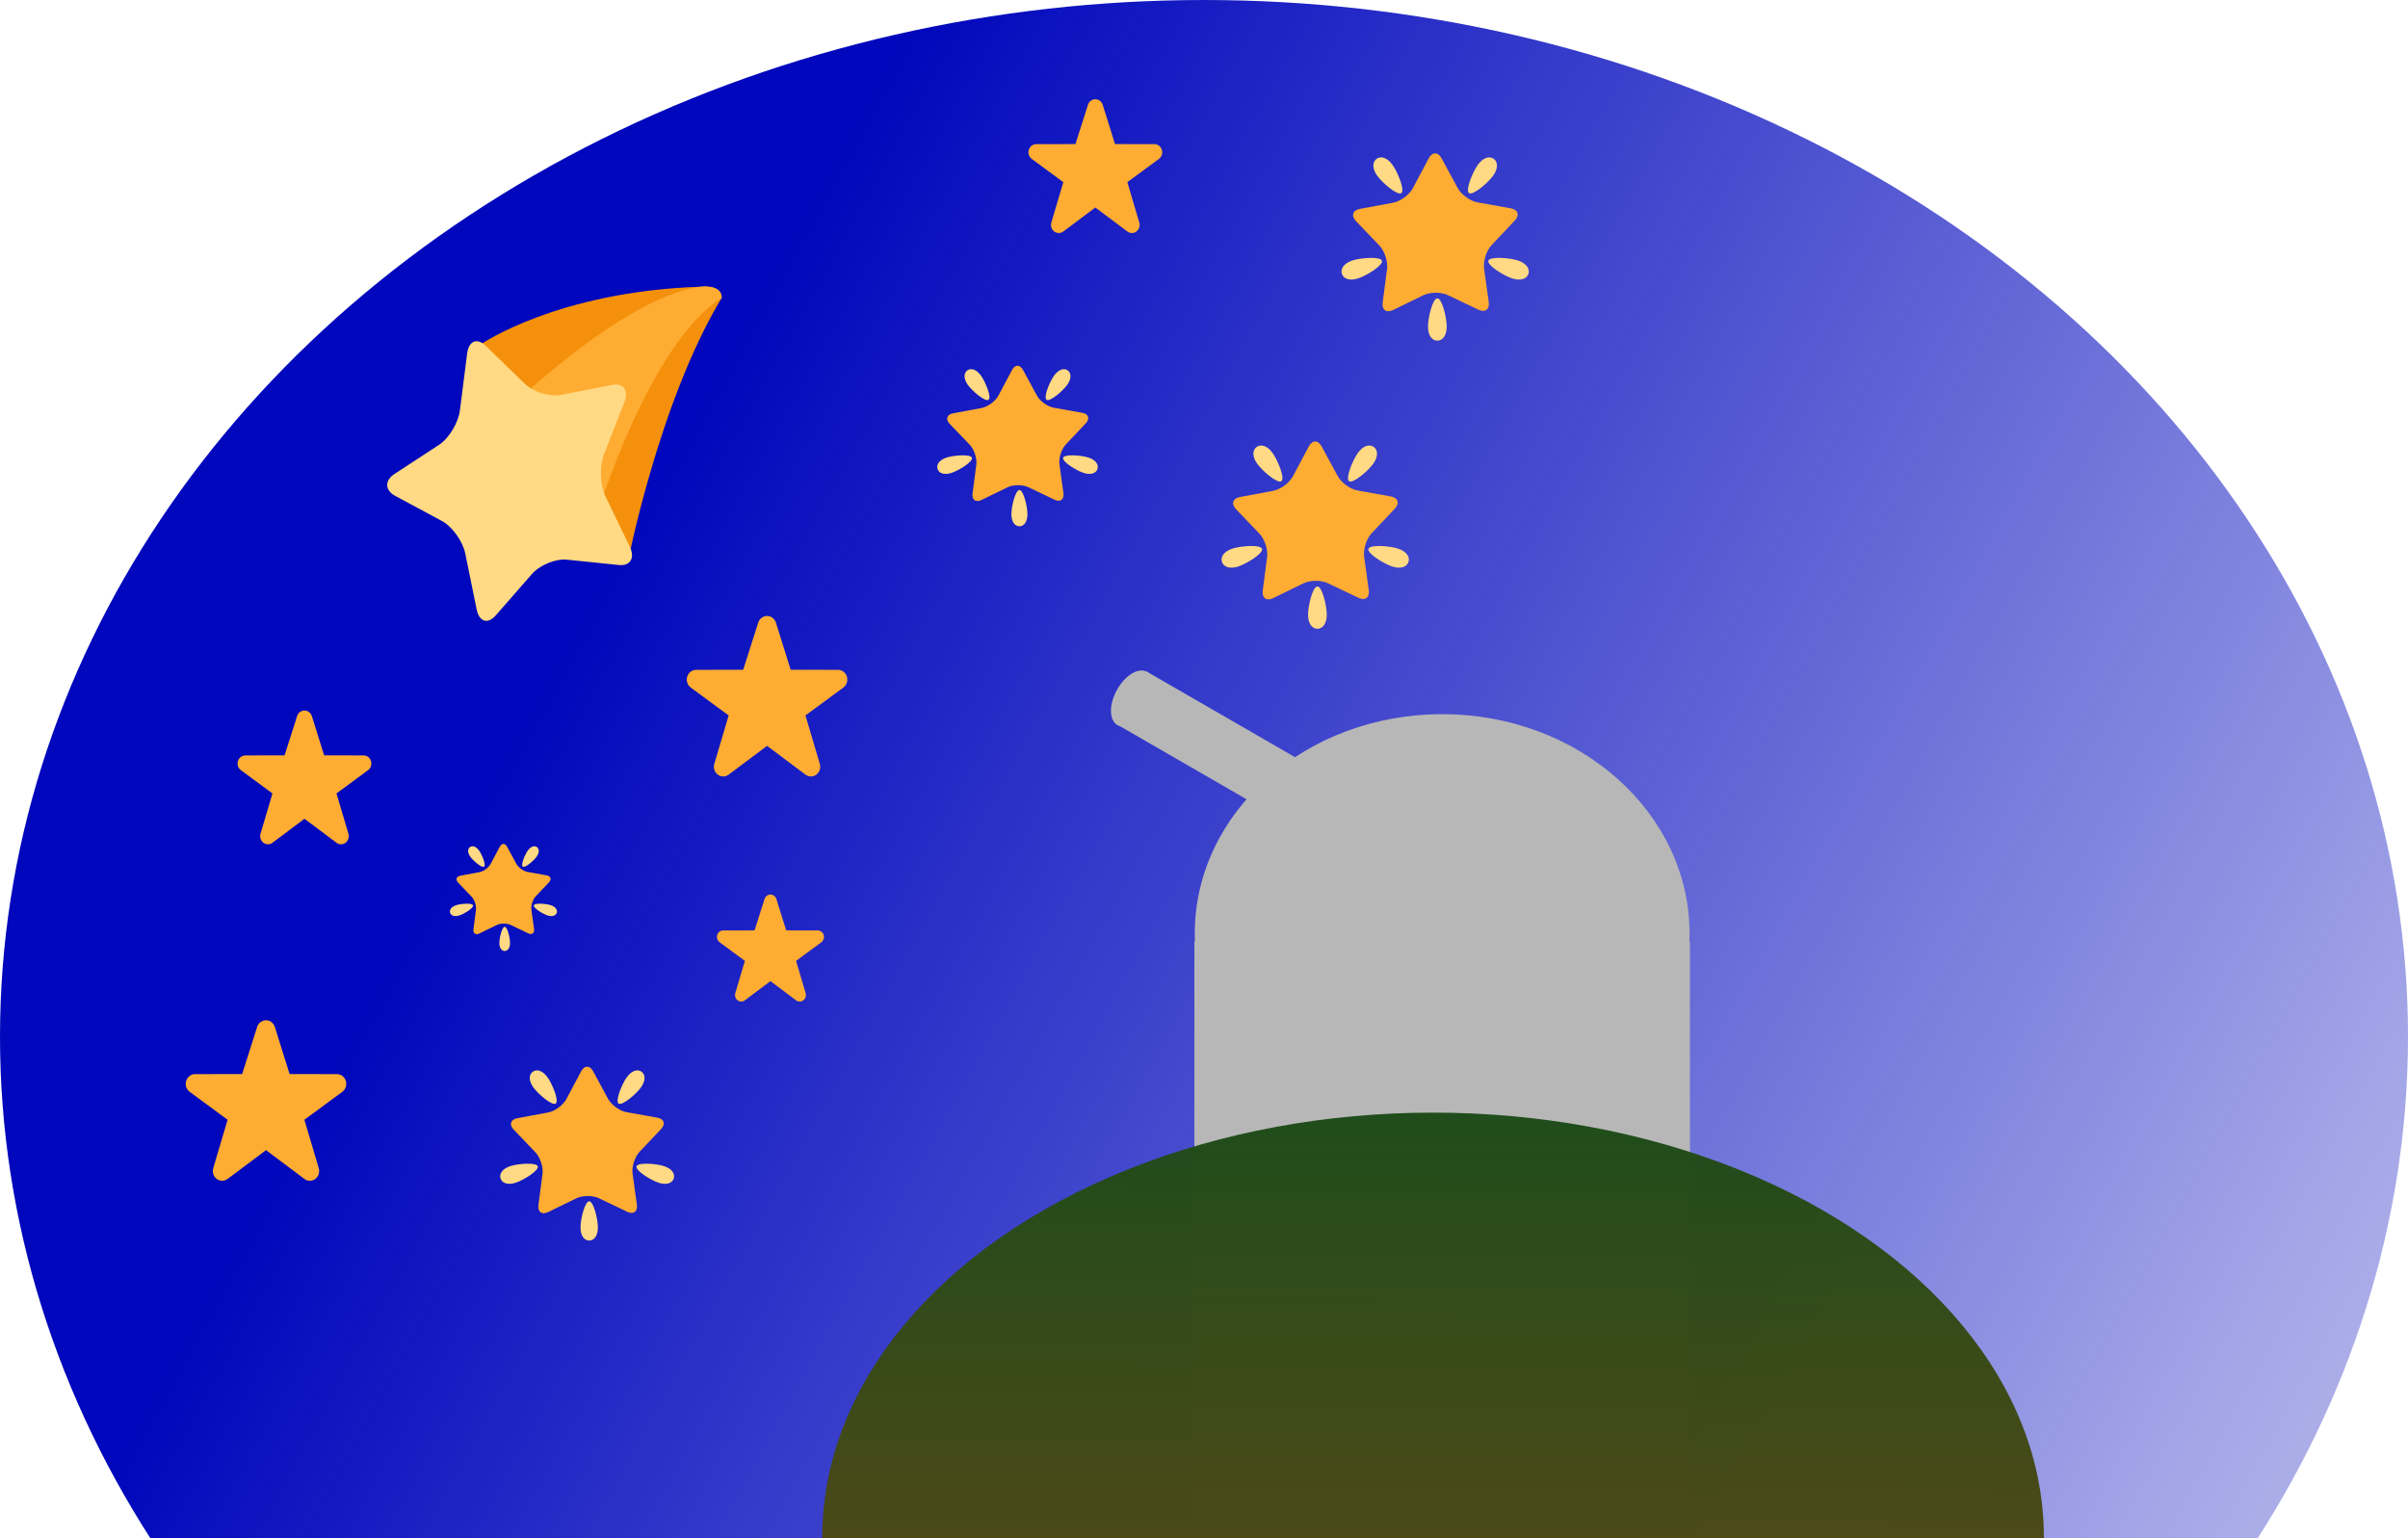 <?xml version="1.0" encoding="UTF-8" standalone="no"?>
<!-- Created with Inkscape (http://www.inkscape.org/) -->

<svg
   xmlns:dc="http://purl.org/dc/elements/1.1/"
   xmlns:cc="http://creativecommons.org/ns#"
   xmlns:rdf="http://www.w3.org/1999/02/22-rdf-syntax-ns#"
   xmlns:svg="http://www.w3.org/2000/svg"
   xmlns="http://www.w3.org/2000/svg"
   xmlns:xlink="http://www.w3.org/1999/xlink"
   xmlns:sodipodi="http://sodipodi.sourceforge.net/DTD/sodipodi-0.dtd"
   xmlns:inkscape="http://www.inkscape.org/namespaces/inkscape"
   width="900mm"
   height="575mm"
   viewBox="0 0 900 575"
   version="1.1"
   id="svg8"
   inkscape:version="0.92.4 5da689c313, 2019-01-14"
   sodipodi:docname="observatory.svg">
  <defs
     id="defs2">
    <linearGradient
       inkscape:collect="always"
       id="linearGradient1259">
      <stop
         style="stop-color:#0007bc;stop-opacity:1;"
         offset="0"
         id="stop1255" />
      <stop
         style="stop-color:#0007bc;stop-opacity:0.328"
         offset="1"
         id="stop1257" />
    </linearGradient>
    <linearGradient
       inkscape:collect="always"
       xlink:href="#linearGradient1128"
       id="linearGradient1130"
       x1="485.677"
       y1="136.397"
       x2="484.707"
       y2="515.919"
       gradientUnits="userSpaceOnUse"
       gradientTransform="translate(52.557,4.176)" />
    <linearGradient
       inkscape:collect="always"
       id="linearGradient1128">
      <stop
         style="stop-color:#1f4c1a;stop-opacity:0.996"
         offset="0"
         id="stop1124" />
      <stop
         style="stop-color:#8b4513;stop-opacity:1"
         offset="1"
         id="stop1126" />
    </linearGradient>
    <linearGradient
       inkscape:collect="always"
       xlink:href="#linearGradient1259"
       id="linearGradient1261"
       x1="356.81"
       y1="-112.726"
       x2="975.179"
       y2="224.429"
       gradientUnits="userSpaceOnUse"
       gradientTransform="matrix(1.016,0,0,1.005,-109.044,-2.101)" />
  </defs>
  <sodipodi:namedview
     id="base"
     pagecolor="#ffffff"
     bordercolor="#666666"
     borderopacity="1.0"
     inkscape:pageopacity="0.0"
     inkscape:pageshadow="2"
     inkscape:zoom="0.175"
     inkscape:cx="1044.695"
     inkscape:cy="1128.7479"
     inkscape:document-units="mm"
     inkscape:current-layer="g987"
     showgrid="false"
     inkscape:window-width="1680"
     inkscape:window-height="976"
     inkscape:window-x="1680"
     inkscape:window-y="45"
     inkscape:window-maximized="1" />
  <g
     inkscape:label="Ebene 1"
     inkscape:groupmode="layer"
     id="layer1"
     transform="translate(0,278)">
    <ellipse
       style="opacity:1;fill:url(#linearGradient1261);fill-opacity:1;stroke:none;stroke-width:10.861;stroke-miterlimit:4;stroke-dasharray:none;stroke-opacity:1"
       id="path1134"
       cx="450"
       cy="109.5"
       rx="450"
       ry="387.5" />
    <rect
       style="opacity:1;fill:#b7b7b7;fill-opacity:1;stroke:none;stroke-width:12.5;stroke-miterlimit:4;stroke-dasharray:none;stroke-opacity:1"
       id="rect893"
       width="185.208"
       height="214.69"
       x="446.408"
       y="73.652"
       rx="0.653" />
    <ellipse
       style="opacity:1;fill:#b7b7b7;fill-opacity:1;stroke:none;stroke-width:7.317;stroke-miterlimit:4;stroke-dasharray:none;stroke-opacity:1"
       id="path899"
       cx="539.013"
       cy="70.979"
       rx="92.46"
       ry="82.021" />
    <ellipse
       style="opacity:1;fill:url(#linearGradient1130);fill-opacity:1;stroke:none;stroke-width:8.422;stroke-miterlimit:4;stroke-dasharray:none;stroke-opacity:1"
       id="path903"
       cx="535.611"
       cy="296.658"
       rx="228.298"
       ry="158.75" />
    <rect
       style="opacity:1;fill:#b7b7b7;fill-opacity:1;stroke:none;stroke-width:7.5;stroke-miterlimit:4;stroke-dasharray:none;stroke-opacity:1"
       id="rect905"
       width="22.679"
       height="80.887"
       x="214.962"
       y="357.463"
       rx="0.4"
       ry="0"
       transform="rotate(-60)" />
    <g
       id="g987"
       transform="matrix(2.778,0,0,2.778,175.55,-187.157)">
      <path
         id="path969"
         d="m 1.56,13.59 c 0,0 10.251,-7.072 29.531,-7.712 0.917,-0.031 2.812,-0.048 2.812,1.504 C 25.466,21.35 21.247,43.078 21.247,43.078 Z"
         inkscape:connector-curvature="0"
         style="fill:#f4900c;stroke-width:1.477" />
      <path
         id="path971"
         d="m 2.966,24.454 c 0,0 16.875,-17.072 28.125,-18.576 0.91,-0.123 2.812,-0.048 2.812,1.504 C 24.06,13.59 17.028,36.87 17.028,36.87 Z"
         inkscape:connector-curvature="0"
         style="fill:#ffac33;stroke-width:1.477" />
      <path
         id="path973"
         d="m 7.404,18.926 c 1.162,1.128 3.358,1.807 4.881,1.509 l 6.879,-1.344 c 1.524,-0.298 2.268,0.742 1.657,2.309 l -2.767,7.082 c -0.613,1.568 -0.519,4.082 0.208,5.59 l 3.284,6.804 c 0.728,1.509 0.062,2.61 -1.478,2.452 L 13.111,42.61 C 11.571,42.451 9.432,43.327 8.359,44.556 l -4.852,5.552 c -1.073,1.229 -2.229,0.872 -2.569,-0.795 l -1.531,-7.523 c -0.339,-1.665 -1.755,-3.639 -3.146,-4.388 l -6.282,-3.376 c -1.391,-0.747 -1.44,-2.072 -0.11,-2.943 L -4.12,27.152 c 1.33,-0.871 2.595,-2.966 2.808,-4.658 l 0.969,-7.636 c 0.214,-1.692 1.34,-2.153 2.502,-1.024 z"
         inkscape:connector-curvature="0"
         style="fill:#ffd983;stroke-width:1.477" />
      <path
         id="path989"
         d="m -17.311,80.907 c -0.214,0 -0.427,-0.069 -0.61,-0.205 l -4.307,-3.228 -4.307,3.228 c -0.367,0.274 -0.859,0.274 -1.224,-0.005 -0.365,-0.276 -0.518,-0.766 -0.382,-1.214 l 1.606,-5.418 -4.268,-3.144 c -0.363,-0.279 -0.514,-0.771 -0.375,-1.219 0.14,-0.447 0.538,-0.751 0.988,-0.754 l 5.286,-0.008 1.683,-5.284 c 0.142,-0.448 0.542,-0.749 0.992,-0.749 0.451,0 0.85,0.302 0.993,0.749 l 1.654,5.284 5.313,0.008 c 0.452,0.003 0.85,0.308 0.988,0.754 0.139,0.448 -0.012,0.94 -0.375,1.219 l -4.268,3.144 1.606,5.418 c 0.138,0.448 -0.017,0.938 -0.381,1.214 -0.184,0.141 -0.399,0.21 -0.614,0.21 z"
         inkscape:connector-curvature="0"
         style="fill:#ffac33;stroke-width:0.541" />
      <g
         id="g1014"
         transform="matrix(0.6,0,0,0.6,62.906,16.515)">
        <path
           id="path1000"
           d="m 28.84,17.638 c -0.987,1.044 -1.633,3.067 -1.438,4.493 l 0.892,6.441 c 0.197,1.427 -0.701,2.087 -1.996,1.469 l -5.851,-2.796 c -1.295,-0.62 -3.408,-0.611 -4.7,0.018 L 9.921,30.105 C 8.63,30.734 7.728,30.079 7.914,28.653 L 8.757,22.204 C 8.943,20.777 8.282,18.76 7.287,17.723 L 2.793,13.035 C 1.797,11.998 2.138,10.933 3.548,10.67 l 6.37,-1.188 c 1.41,-0.263 3.116,-1.518 3.793,-2.789 l 3.051,-5.737 c 0.675,-1.271 1.789,-1.274 2.473,-0.009 L 22.33,6.66 c 0.686,1.265 2.4,2.507 3.814,2.758 l 6.378,1.141 c 1.412,0.252 1.761,1.314 0.774,2.359 z"
           inkscape:connector-curvature="0"
           style="fill:#ffac33" />
        <path
           id="path1002"
           d="M 9.783,2.181 C 10.806,3.594 12.229,7.098 11.5,7.628 10.772,8.159 7.893,5.718 6.87,4.305 5.848,2.892 5.935,1.637 6.739,1.051 7.543,0.464 8.759,0.769 9.783,2.181 Z M 29.131,4.305 C 28.109,5.718 25.23,8.16 24.5,7.627 c -0.729,-0.53 0.695,-4.033 1.719,-5.445 1.023,-1.414 2.238,-1.719 3.043,-1.131 0.803,0.586 0.89,1.841 -0.131,3.254 z M 16.625,33.291 c -0.001,-1.746 0.898,-5.421 1.801,-5.421 0.897,0 1.798,3.675 1.797,5.42 0,1.747 -0.804,2.712 -1.8,2.71 -0.994,0.002 -1.798,-0.962 -1.798,-2.709 z m 16.179,-9.262 c -1.655,-0.539 -4.858,-2.533 -4.579,-3.395 0.277,-0.858 4.037,-0.581 5.69,-0.041 1.655,0.54 2.321,1.605 2.013,2.556 -0.308,0.95 -1.469,1.42 -3.124,0.88 z M 2.083,20.594 c 1.655,-0.54 5.414,-0.817 5.694,0.044 0.276,0.857 -2.928,2.854 -4.581,3.392 -1.654,0.54 -2.818,0.07 -3.123,-0.88 -0.308,-0.95 0.354,-2.015 2.01,-2.556 z"
           inkscape:connector-curvature="0"
           style="fill:#ffd983" />
      </g>
      <g
         id="g1014-3"
         transform="matrix(0.7,0,0,0.7,101.157,26.707)">
        <path
           id="path1000-6"
           d="m 28.84,17.638 c -0.987,1.044 -1.633,3.067 -1.438,4.493 l 0.892,6.441 c 0.197,1.427 -0.701,2.087 -1.996,1.469 l -5.851,-2.796 c -1.295,-0.62 -3.408,-0.611 -4.7,0.018 L 9.921,30.105 C 8.63,30.734 7.728,30.079 7.914,28.653 L 8.757,22.204 C 8.943,20.777 8.282,18.76 7.287,17.723 L 2.793,13.035 C 1.797,11.998 2.138,10.933 3.548,10.67 l 6.37,-1.188 c 1.41,-0.263 3.116,-1.518 3.793,-2.789 l 3.051,-5.737 c 0.675,-1.271 1.789,-1.274 2.473,-0.009 L 22.33,6.66 c 0.686,1.265 2.4,2.507 3.814,2.758 l 6.378,1.141 c 1.412,0.252 1.761,1.314 0.774,2.359 z"
           inkscape:connector-curvature="0"
           style="fill:#ffac33" />
        <path
           id="path1002-7"
           d="M 9.783,2.181 C 10.806,3.594 12.229,7.098 11.5,7.628 10.772,8.159 7.893,5.718 6.87,4.305 5.848,2.892 5.935,1.637 6.739,1.051 7.543,0.464 8.759,0.769 9.783,2.181 Z M 29.131,4.305 C 28.109,5.718 25.23,8.16 24.5,7.627 c -0.729,-0.53 0.695,-4.033 1.719,-5.445 1.023,-1.414 2.238,-1.719 3.043,-1.131 0.803,0.586 0.89,1.841 -0.131,3.254 z M 16.625,33.291 c -0.001,-1.746 0.898,-5.421 1.801,-5.421 0.897,0 1.798,3.675 1.797,5.42 0,1.747 -0.804,2.712 -1.8,2.71 -0.994,0.002 -1.798,-0.962 -1.798,-2.709 z m 16.179,-9.262 c -1.655,-0.539 -4.858,-2.533 -4.579,-3.395 0.277,-0.858 4.037,-0.581 5.69,-0.041 1.655,0.54 2.321,1.605 2.013,2.556 -0.308,0.95 -1.469,1.42 -3.124,0.88 z M 2.083,20.594 c 1.655,-0.54 5.414,-0.817 5.694,0.044 0.276,0.857 -2.928,2.854 -4.581,3.392 -1.654,0.54 -2.818,0.07 -3.123,-0.88 -0.308,-0.95 0.354,-2.015 2.01,-2.556 z"
           inkscape:connector-curvature="0"
           style="fill:#ffd983" />
      </g>
      <g
         id="g1014-5"
         transform="matrix(0.65,0,0,0.65,4.103,110.83)">
        <path
           id="path1000-3"
           d="m 28.84,17.638 c -0.987,1.044 -1.633,3.067 -1.438,4.493 l 0.892,6.441 c 0.197,1.427 -0.701,2.087 -1.996,1.469 l -5.851,-2.796 c -1.295,-0.62 -3.408,-0.611 -4.7,0.018 L 9.921,30.105 C 8.63,30.734 7.728,30.079 7.914,28.653 L 8.757,22.204 C 8.943,20.777 8.282,18.76 7.287,17.723 L 2.793,13.035 C 1.797,11.998 2.138,10.933 3.548,10.67 l 6.37,-1.188 c 1.41,-0.263 3.116,-1.518 3.793,-2.789 l 3.051,-5.737 c 0.675,-1.271 1.789,-1.274 2.473,-0.009 L 22.33,6.66 c 0.686,1.265 2.4,2.507 3.814,2.758 l 6.378,1.141 c 1.412,0.252 1.761,1.314 0.774,2.359 z"
           inkscape:connector-curvature="0"
           style="fill:#ffac33" />
        <path
           id="path1002-5"
           d="M 9.783,2.181 C 10.806,3.594 12.229,7.098 11.5,7.628 10.772,8.159 7.893,5.718 6.87,4.305 5.848,2.892 5.935,1.637 6.739,1.051 7.543,0.464 8.759,0.769 9.783,2.181 Z M 29.131,4.305 C 28.109,5.718 25.23,8.16 24.5,7.627 c -0.729,-0.53 0.695,-4.033 1.719,-5.445 1.023,-1.414 2.238,-1.719 3.043,-1.131 0.803,0.586 0.89,1.841 -0.131,3.254 z M 16.625,33.291 c -0.001,-1.746 0.898,-5.421 1.801,-5.421 0.897,0 1.798,3.675 1.797,5.42 0,1.747 -0.804,2.712 -1.8,2.71 -0.994,0.002 -1.798,-0.962 -1.798,-2.709 z m 16.179,-9.262 c -1.655,-0.539 -4.858,-2.533 -4.579,-3.395 0.277,-0.858 4.037,-0.581 5.69,-0.041 1.655,0.54 2.321,1.605 2.013,2.556 -0.308,0.95 -1.469,1.42 -3.124,0.88 z M 2.083,20.594 c 1.655,-0.54 5.414,-0.817 5.694,0.044 0.276,0.857 -2.928,2.854 -4.581,3.392 -1.654,0.54 -2.818,0.07 -3.123,-0.88 -0.308,-0.95 0.354,-2.015 2.01,-2.556 z"
           inkscape:connector-curvature="0"
           style="fill:#ffd983" />
      </g>
      <g
         id="g1014-6"
         transform="matrix(0.4,0,0,0.4,-2.659,80.865)">
        <path
           id="path1000-2"
           d="m 28.84,17.638 c -0.987,1.044 -1.633,3.067 -1.438,4.493 l 0.892,6.441 c 0.197,1.427 -0.701,2.087 -1.996,1.469 l -5.851,-2.796 c -1.295,-0.62 -3.408,-0.611 -4.7,0.018 L 9.921,30.105 C 8.63,30.734 7.728,30.079 7.914,28.653 L 8.757,22.204 C 8.943,20.777 8.282,18.76 7.287,17.723 L 2.793,13.035 C 1.797,11.998 2.138,10.933 3.548,10.67 l 6.37,-1.188 c 1.41,-0.263 3.116,-1.518 3.793,-2.789 l 3.051,-5.737 c 0.675,-1.271 1.789,-1.274 2.473,-0.009 L 22.33,6.66 c 0.686,1.265 2.4,2.507 3.814,2.758 l 6.378,1.141 c 1.412,0.252 1.761,1.314 0.774,2.359 z"
           inkscape:connector-curvature="0"
           style="fill:#ffac33" />
        <path
           id="path1002-9"
           d="M 9.783,2.181 C 10.806,3.594 12.229,7.098 11.5,7.628 10.772,8.159 7.893,5.718 6.87,4.305 5.848,2.892 5.935,1.637 6.739,1.051 7.543,0.464 8.759,0.769 9.783,2.181 Z M 29.131,4.305 C 28.109,5.718 25.23,8.16 24.5,7.627 c -0.729,-0.53 0.695,-4.033 1.719,-5.445 1.023,-1.414 2.238,-1.719 3.043,-1.131 0.803,0.586 0.89,1.841 -0.131,3.254 z M 16.625,33.291 c -0.001,-1.746 0.898,-5.421 1.801,-5.421 0.897,0 1.798,3.675 1.797,5.42 0,1.747 -0.804,2.712 -1.8,2.71 -0.994,0.002 -1.798,-0.962 -1.798,-2.709 z m 16.179,-9.262 c -1.655,-0.539 -4.858,-2.533 -4.579,-3.395 0.277,-0.858 4.037,-0.581 5.69,-0.041 1.655,0.54 2.321,1.605 2.013,2.556 -0.308,0.95 -1.469,1.42 -3.124,0.88 z M 2.083,20.594 c 1.655,-0.54 5.414,-0.817 5.694,0.044 0.276,0.857 -2.928,2.854 -4.581,3.392 -1.654,0.54 -2.818,0.07 -3.123,-0.88 -0.308,-0.95 0.354,-2.015 2.01,-2.556 z"
           inkscape:connector-curvature="0"
           style="fill:#ffd983" />
      </g>
      <path
         id="path989-1"
         d="m 89.091,-1.346 c -0.214,0 -0.427,-0.069 -0.61,-0.205 l -4.307,-3.228 -4.307,3.228 c -0.367,0.274 -0.859,0.274 -1.224,-0.004 -0.365,-0.276 -0.518,-0.766 -0.382,-1.214 l 1.606,-5.418 -4.268,-3.144 c -0.363,-0.279 -0.514,-0.771 -0.375,-1.219 0.14,-0.447 0.538,-0.751 0.988,-0.754 l 5.286,-0.008 1.683,-5.284 c 0.142,-0.448 0.542,-0.749 0.992,-0.749 0.451,0 0.85,0.302 0.993,0.749 l 1.654,5.284 5.313,0.008 c 0.452,0.003 0.85,0.308 0.988,0.754 0.139,0.448 -0.012,0.94 -0.375,1.219 l -4.268,3.144 1.606,5.418 c 0.138,0.448 -0.017,0.938 -0.381,1.214 -0.184,0.141 -0.399,0.21 -0.614,0.21 z"
         inkscape:connector-curvature="0"
         style="fill:#ffac33;stroke-width:0.541" />
      <path
         id="path989-2"
         d="m 44.397,102.068 c -0.171,0 -0.341,-0.055 -0.488,-0.164 l -3.445,-2.583 -3.445,2.583 c -0.294,0.22 -0.687,0.22 -0.979,-0.004 -0.292,-0.221 -0.415,-0.613 -0.305,-0.971 l 1.285,-4.335 -3.414,-2.515 c -0.29,-0.224 -0.411,-0.617 -0.3,-0.975 0.112,-0.358 0.43,-0.601 0.79,-0.603 l 4.229,-0.006 1.346,-4.227 c 0.114,-0.358 0.433,-0.599 0.794,-0.599 0.36,0 0.68,0.241 0.794,0.599 l 1.324,4.227 4.251,0.006 c 0.361,0.003 0.68,0.246 0.791,0.603 0.111,0.359 -0.009,0.752 -0.3,0.975 l -3.414,2.515 1.285,4.335 c 0.11,0.358 -0.014,0.75 -0.305,0.971 -0.147,0.112 -0.319,0.168 -0.491,0.168 z"
         inkscape:connector-curvature="0"
         style="fill:#ffac33;stroke-width:0.433" />
      <path
         id="path989-7"
         d="m 45.909,71.782 c -0.257,0 -0.512,-0.082 -0.732,-0.246 L 40.009,67.662 34.841,71.536 c -0.44,0.329 -1.031,0.329 -1.469,-0.005 -0.438,-0.331 -0.622,-0.92 -0.458,-1.457 l 1.927,-6.502 -5.122,-3.772 c -0.435,-0.335 -0.616,-0.925 -0.45,-1.463 0.168,-0.537 0.645,-0.901 1.185,-0.905 l 6.343,-0.01 2.02,-6.341 c 0.17,-0.537 0.65,-0.898 1.191,-0.898 0.541,0 1.02,0.362 1.191,0.898 l 1.985,6.341 6.376,0.01 c 0.542,0.004 1.02,0.369 1.186,0.905 0.167,0.538 -0.014,1.128 -0.45,1.463 l -5.122,3.772 1.927,6.502 c 0.165,0.537 -0.021,1.126 -0.457,1.457 -0.22,0.169 -0.478,0.252 -0.737,0.252 z"
         inkscape:connector-curvature="0"
         style="fill:#ffac33;stroke-width:0.65" />
      <g
         id="g1014-3-0"
         transform="matrix(0.7,0,0,0.7,117.294,-12.061)">
        <path
           id="path1000-6-9"
           d="m 28.84,17.638 c -0.987,1.044 -1.633,3.067 -1.438,4.493 l 0.892,6.441 c 0.197,1.427 -0.701,2.087 -1.996,1.469 l -5.851,-2.796 c -1.295,-0.62 -3.408,-0.611 -4.7,0.018 L 9.921,30.105 C 8.63,30.734 7.728,30.079 7.914,28.653 L 8.757,22.204 C 8.943,20.777 8.282,18.76 7.287,17.723 L 2.793,13.035 C 1.797,11.998 2.138,10.933 3.548,10.67 l 6.37,-1.188 c 1.41,-0.263 3.116,-1.518 3.793,-2.789 l 3.051,-5.737 c 0.675,-1.271 1.789,-1.274 2.473,-0.009 L 22.33,6.66 c 0.686,1.265 2.4,2.507 3.814,2.758 l 6.378,1.141 c 1.412,0.252 1.761,1.314 0.774,2.359 z"
           inkscape:connector-curvature="0"
           style="fill:#ffac33" />
        <path
           id="path1002-7-3"
           d="M 9.783,2.181 C 10.806,3.594 12.229,7.098 11.5,7.628 10.772,8.159 7.893,5.718 6.87,4.305 5.848,2.892 5.935,1.637 6.739,1.051 7.543,0.464 8.759,0.769 9.783,2.181 Z M 29.131,4.305 C 28.109,5.718 25.23,8.16 24.5,7.627 c -0.729,-0.53 0.695,-4.033 1.719,-5.445 1.023,-1.414 2.238,-1.719 3.043,-1.131 0.803,0.586 0.89,1.841 -0.131,3.254 z M 16.625,33.291 c -0.001,-1.746 0.898,-5.421 1.801,-5.421 0.897,0 1.798,3.675 1.797,5.42 0,1.747 -0.804,2.712 -1.8,2.71 -0.994,0.002 -1.798,-0.962 -1.798,-2.709 z m 16.179,-9.262 c -1.655,-0.539 -4.858,-2.533 -4.579,-3.395 0.277,-0.858 4.037,-0.581 5.69,-0.041 1.655,0.54 2.321,1.605 2.013,2.556 -0.308,0.95 -1.469,1.42 -3.124,0.88 z M 2.083,20.594 c 1.655,-0.54 5.414,-0.817 5.694,0.044 0.276,0.857 -2.928,2.854 -4.581,3.392 -1.654,0.54 -2.818,0.07 -3.123,-0.88 -0.308,-0.95 0.354,-2.015 2.01,-2.556 z"
           inkscape:connector-curvature="0"
           style="fill:#ffd983" />
      </g>
      <path
         id="path989-7-6"
         d="m -21.505,126.184 c -0.257,0 -0.512,-0.082 -0.732,-0.246 l -5.168,-3.874 -5.168,3.874 c -0.44,0.329 -1.031,0.329 -1.469,-0.005 -0.438,-0.331 -0.622,-0.92 -0.458,-1.457 l 1.927,-6.502 -5.122,-3.772 c -0.435,-0.335 -0.616,-0.925 -0.45,-1.463 0.168,-0.537 0.645,-0.901 1.185,-0.905 l 6.343,-0.01 2.02,-6.341 c 0.17,-0.537 0.65,-0.898 1.191,-0.898 0.541,0 1.02,0.362 1.191,0.898 l 1.985,6.341 6.376,0.01 c 0.542,0.004 1.02,0.369 1.186,0.905 0.167,0.538 -0.014,1.128 -0.45,1.463 l -5.122,3.772 1.927,6.502 c 0.165,0.537 -0.021,1.126 -0.457,1.457 -0.22,0.169 -0.478,0.252 -0.737,0.252 z"
         inkscape:connector-curvature="0"
         style="fill:#ffac33;stroke-width:0.65" />
      <ellipse
         style="opacity:1;fill:#b7b7b7;fill-opacity:1;stroke:none;stroke-width:2.309;stroke-miterlimit:4;stroke-dasharray:none;stroke-opacity:1"
         id="path1122"
         cx="110.253"
         cy="101.208"
         rx="2.992"
         ry="3.642"
         transform="matrix(0.935,-0.353,-0.138,0.99,0,0)" />
    </g>
  </g>
</svg>

